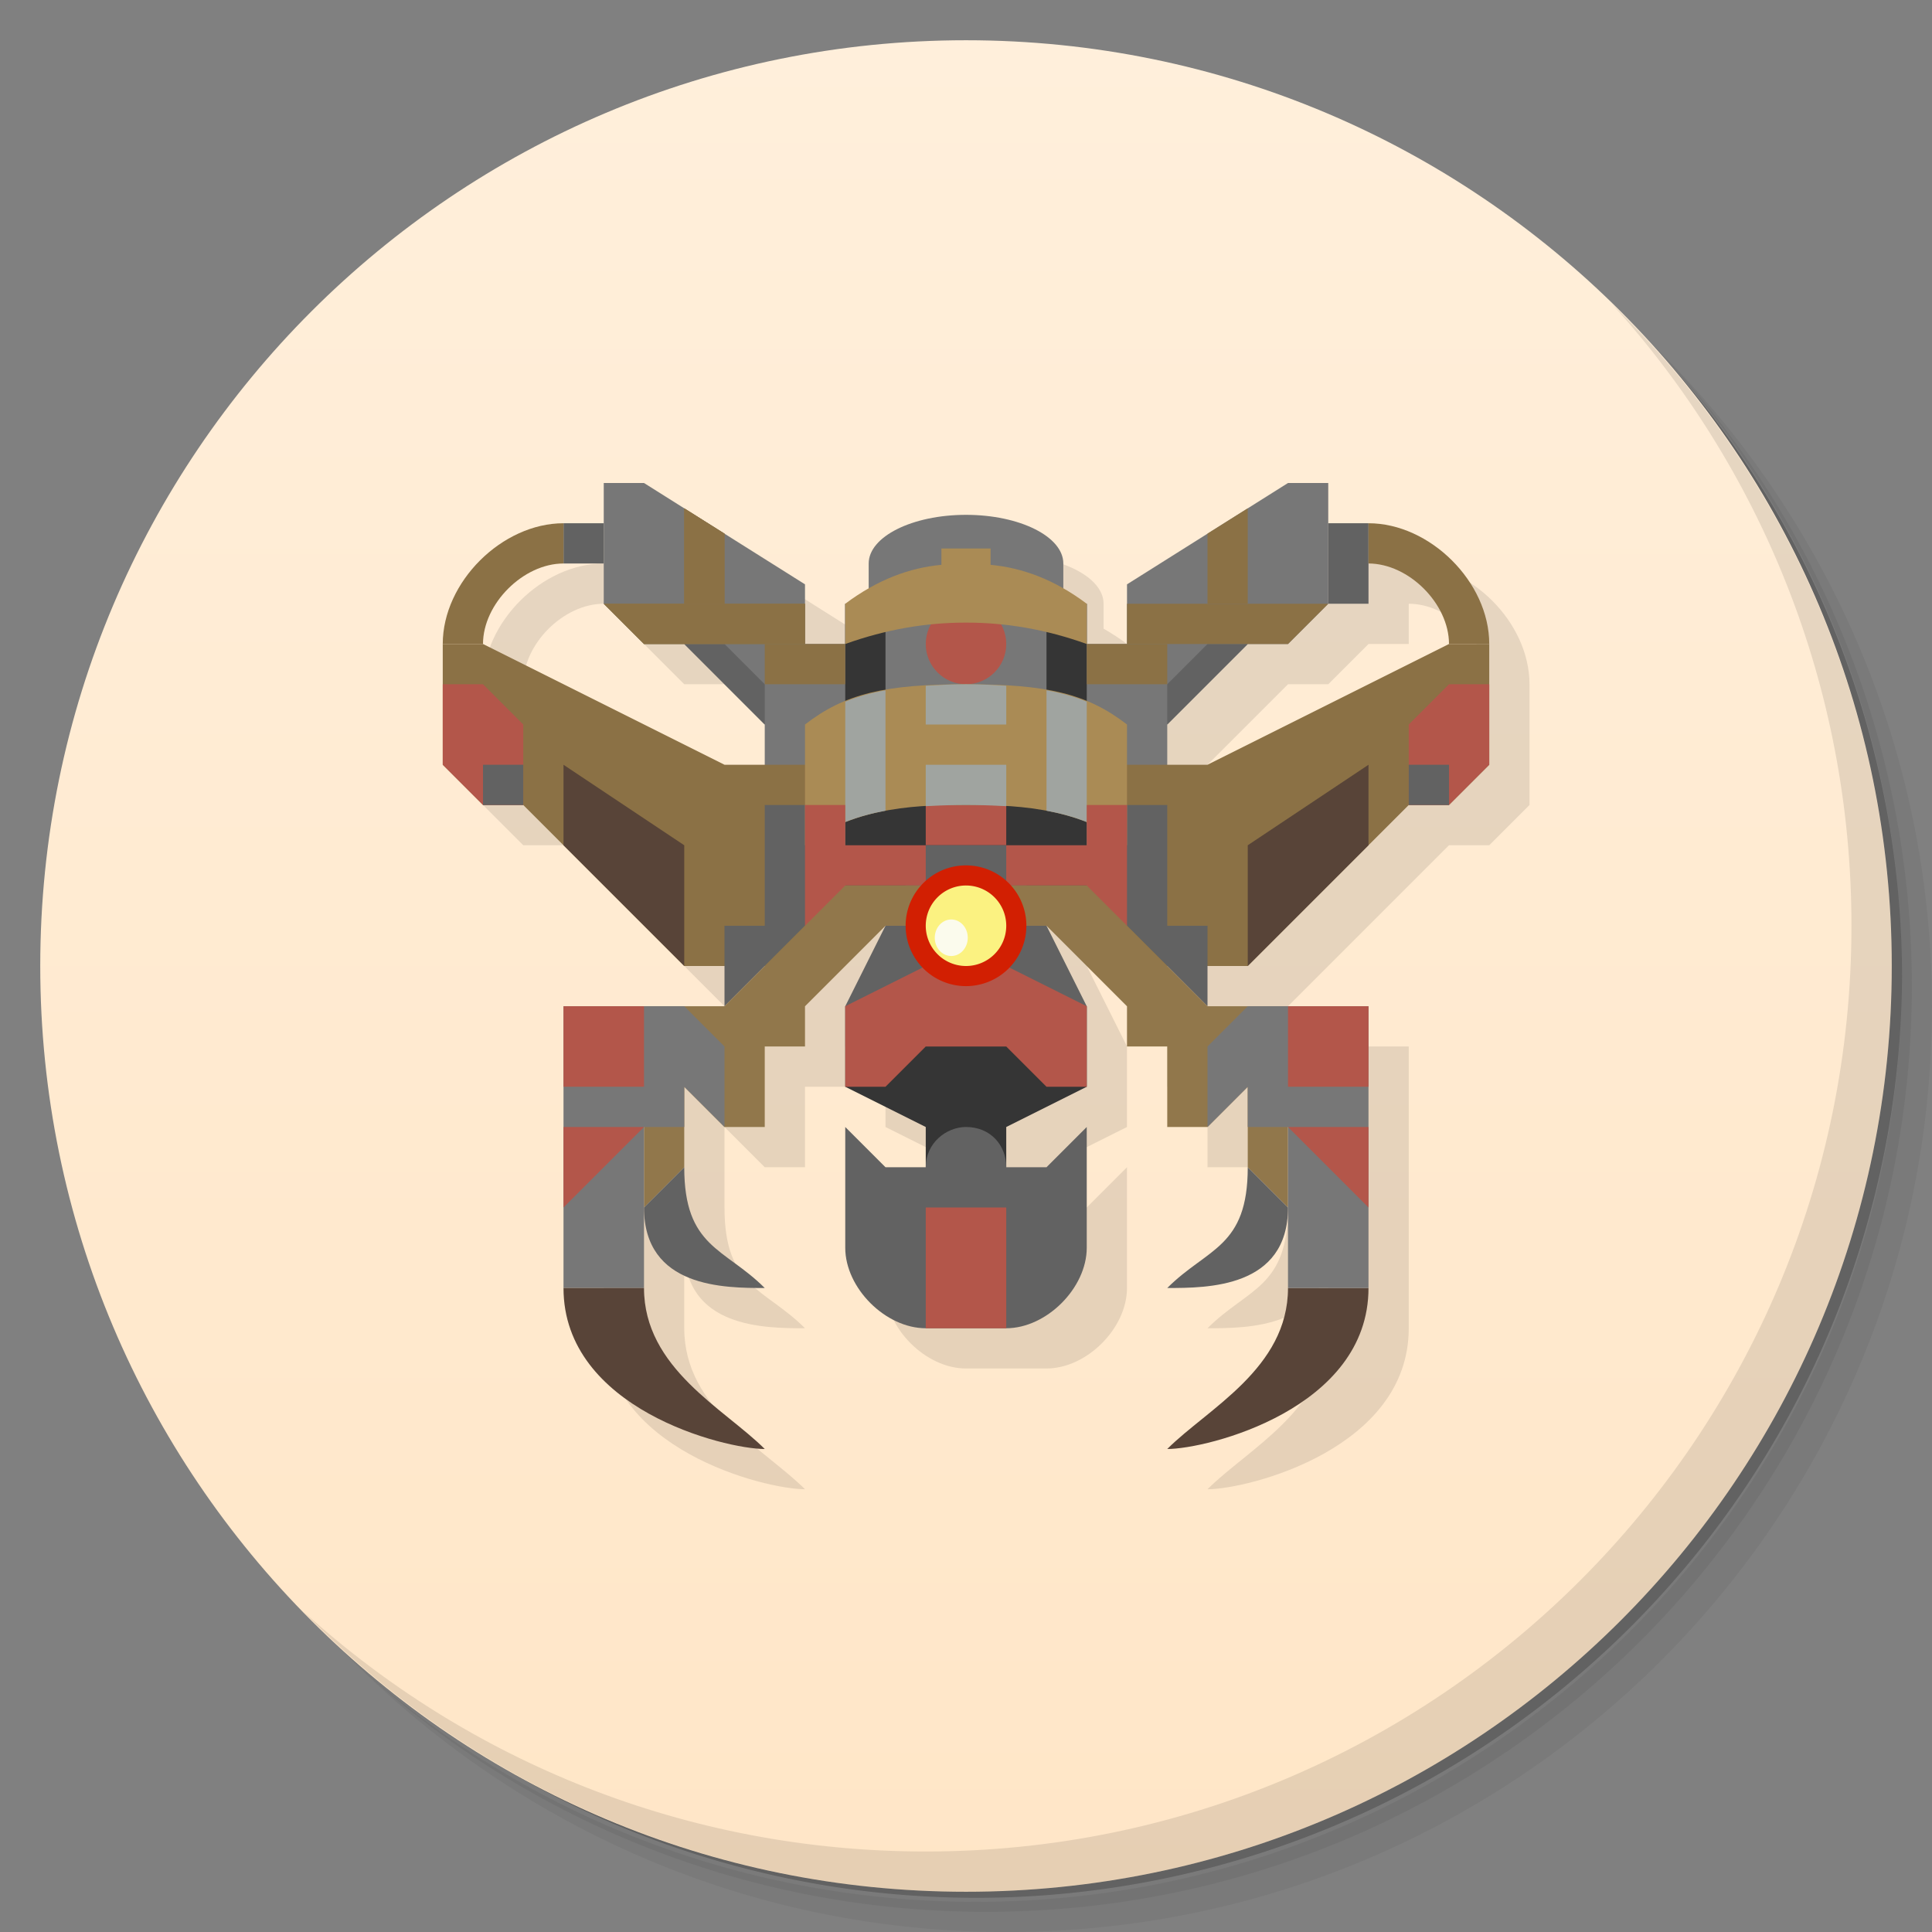 <svg xmlns="http://www.w3.org/2000/svg" viewBox="0 0 48 48"><rect x="0" y="0" width="48" height="48" fill="#808080" stroke="none"/><defs><clipPath><g transform="translate(0,-1004.362)"><path d="m -24 13 c 0 1.105 -0.672 2 -1.5 2 -0.828 0 -1.5 -0.895 -1.5 -2 0 -1.105 0.672 -2 1.5 -2 0.828 0 1.5 0.895 1.5 2 z" transform="matrix(15.333,0,0,11.5,415,878.862)" fill="#1890d0"/></g></clipPath><clipPath><g transform="translate(0,-1004.362)"><path d="m -24 13 c 0 1.105 -0.672 2 -1.5 2 -0.828 0 -1.5 -0.895 -1.5 -2 0 -1.105 0.672 -2 1.5 -2 0.828 0 1.5 0.895 1.5 2 z" transform="matrix(15.333,0,0,11.5,415,878.862)" fill="#1890d0"/></g></clipPath><clipPath clipPathUnits="userSpaceOnUse"><rect width="113.49" height="103.73" x="-182.27" y="-15.13" opacity="0.1" fill="#000" fill-rule="nonzero" stroke="none" fill-opacity="1"/></clipPath><linearGradient id="linearGradient5264" x1="1" x2="47" gradientUnits="userSpaceOnUse"><stop stop-color="#ffe6c7" stop-opacity="1"/><stop offset="1" stop-color="#ffefdb" stop-opacity="1"/></linearGradient></defs><g><path d="m 36.31 5 c 5.859 4.062 9.688 10.831 9.688 18.5 c 0 12.426 -10.07 22.5 -22.5 22.5 c -7.669 0 -14.438 -3.828 -18.5 -9.688 c 1.037 1.822 2.306 3.499 3.781 4.969 c 4.085 3.712 9.514 5.969 15.469 5.969 c 12.703 0 23 -10.298 23 -23 c 0 -5.954 -2.256 -11.384 -5.969 -15.469 c -1.469 -1.475 -3.147 -2.744 -4.969 -3.781 z m 4.969 3.781 c 3.854 4.113 6.219 9.637 6.219 15.719 c 0 12.703 -10.297 23 -23 23 c -6.081 0 -11.606 -2.364 -15.719 -6.219 c 4.16 4.144 9.883 6.719 16.219 6.719 c 12.703 0 23 -10.298 23 -23 c 0 -6.335 -2.575 -12.06 -6.719 -16.219 z" opacity="0.05"/><path d="m 41.28 8.781 c 3.712 4.085 5.969 9.514 5.969 15.469 c 0 12.703 -10.297 23 -23 23 c -5.954 0 -11.384 -2.256 -15.469 -5.969 c 4.113 3.854 9.637 6.219 15.719 6.219 c 12.703 0 23 -10.298 23 -23 c 0 -6.081 -2.364 -11.606 -6.219 -15.719 z" opacity="0.1"/><path d="m 31.25 2.375 c 8.615 3.154 14.75 11.417 14.75 21.13 c 0 12.426 -10.07 22.5 -22.5 22.5 c -9.708 0 -17.971 -6.135 -21.12 -14.75 a 23 23 0 0 0 44.875 -7 a 23 23 0 0 0 -16 -21.875 z" opacity="0.2"/></g><g transform="matrix(0,-1,1,0,0,48)" fill="url(#linearGradient5264)" fill-opacity="1"><path d="M 24,1 C 36.703,1 47,11.297 47,24 47,36.703 36.703,47 24,47 11.297,47 1,36.703 1,24 1,11.297 11.297,1 24,1 Z"/></g><path d="m 16 13 0 1 -1 0 c -1.525 0 -3 1.458 -3 3 l 0 3 1 1 1 0 1 1 3 3 1 0 0 1 -1 0 -3 0 0 2 0 1 0 2 0 2 c 0 3 4 4 5 4 -1 -1 -3 -2 -3 -4 l 0 -2 c 0 2 2 2 3 2 -1 -1 -2 -1 -2 -3 l 0 -2 1 1 1 0 0 -2 1 0 0 -1 2 -2 -1 2 0 2 2 1 0 1 -1 0 -1 -1 0 3 c 0 1 1 2 2 2 l 1 0 1 0 c 1 0 2 -1 2 -2 l 0 -3 -1 1 -1 0 0 -1 2 -1 0 -2 -1 -2 2 2 0 1 1 0 0 2 1 0 1 -1 0 2 c 0 2 -1 2 -2 3 1 0 3 0 3 -2 l 0 2 c 0 2 -2 3 -3 4 1 0 5 -1 5 -4 l 0 -2 0 -2 0 -3 -2 0 -1 0 -1 0 0 -1 1 0 4 -4 1 0 1 -1 0 -3 c 0 -1.542 -1.475 -3 -3 -3 l -1 0 0 -1 -1 0 -1 0.629 -1 0.629 -2 1.26 l 0 1.482 l -1 0 0 -1 c -0.194 -0.146 -0.389 -0.27 -0.582 -0.381 l 0 -0.619 c 0 -0.668 -1.083 -1.209 -2.418 -1.209 -1.335 0 -2.417 0.541 -2.418 1.209 l 0 0.619 c -0.193 0.111 -0.388 0.235 -0.582 0.381 l 0 1 -1 0 0 -1 0 -0.482 l -2 -1.26 -1 -0.629 -1 -0.629 -1 0 m -1 2 1 0 0 1 1 1 1 0 2 2 0 1 -1 0 -6 -3 c 0 -1 1 -2 2 -2 z m 20 0 c 1 0 2 1 2 2 l -6 3 -1 0 0 -1 2 -2 1 0 1 -1 1 0 0 -1 z" opacity="0.1" fill="#000" fill-rule="nonzero" stroke="none" fill-opacity="1"/><g><path d="m 40.03 7.531 c 3.712 4.084 5.969 9.514 5.969 15.469 0 12.703 -10.297 23 -23 23 c -5.954 0 -11.384 -2.256 -15.469 -5.969 4.178 4.291 10.01 6.969 16.469 6.969 c 12.703 0 23 -10.298 23 -23 0 -6.462 -2.677 -12.291 -6.969 -16.469 z" opacity="0.1"/></g><path d="m 15 12 0 3 1 1 1 0 2 2 0 1 0 1 5 0 5 0 0 -1 0 -1 2 -2 1 0 1 -1 0 -3 -1 0 -4 2.518 l 0 1.482 l -1 0 0 -1 -0.582 0 0 -1 c 0 -0.668 -1.083 -1.209 -2.418 -1.209 -1.335 0 -2.417 0.541 -2.418 1.209 l 0 1 l -0.582 0 0 1 -1 0 0 -1.482 -4 -2.518" opacity="1" fill="#777" fill-rule="nonzero" stroke="none" fill-opacity="1"/><path d="m 21 15 l 0 5 l 0 2 l 6 0 l 0 -2 l 0 -1 l 0 -4 l -1 0 l 0 4 l -4 0 l 0 -4 l -1 0 z" opacity="1" fill="#353535" fill-rule="nonzero" stroke="none" fill-opacity="1"/><rect width="2" height="1" x="23" y="20" opacity="1" fill="#b3564a" fill-rule="nonzero" stroke="none" fill-opacity="1"/><circle cx="24" cy="16" r="1" opacity="1" fill="#b3564a" fill-rule="nonzero" stroke="none" fill-opacity="1"/><path d="m 23.389 13.627 l 0 0.406 c -0.79 0.073 -1.585 0.365 -2.389 0.967 l 0 1 c 1.01 -0.363 2.01 -0.533 3 -0.531 c 0.991 -0.002 1.991 0.168 3 0.531 l 0 -1 c -0.803 -0.602 -1.599 -0.893 -2.389 -0.967 l 0 -0.406 l -0.611 0 l -0.611 0 z" opacity="1" fill="#aa8b55" fill-rule="evenodd" stroke="none" fill-opacity="1"/><path d="m 19 19 -1 0 -6 -3 -1 0 0 3 1 1 1 0 4 4 4 0 0 -5 -2 0 z" opacity="1" fill="#8b7145" fill-rule="evenodd" stroke="none" fill-opacity="1"/><path d="m 11 17 1 0 1 1 0 2 -1 0 -1 -1 z" opacity="1" fill="#b3564a" fill-rule="evenodd" stroke="none" fill-opacity="1"/><path d="m 18 25 0 -2 1 0 0 -3 2 0 0 2 z" fill="#626262" fill-rule="evenodd" stroke="none" fill-opacity="1"/><path d="m 23 21 -2 4 6 0 -2 -4 z" fill="#626262" fill-rule="evenodd" stroke="none" fill-opacity="1"/><path d="m 25 29 0 -1 2 -1 0 -2 -6 0 0 2 2 1 0 1 z" fill="#353535" fill-rule="evenodd" stroke="none" fill-opacity="1"/><path d="m 21 28 0 3 c 0 1 1 2 2 2 l 1 0 1 0 c 1 0 2 -1 2 -2 l 0 -3 -1 1 -1 0 c 0 -0.548 -0.391 -1 -1 -1 -0.486 0 -1 0.395 -1 1 l -1 0 z" fill="#626262" fill-rule="evenodd" stroke="none" fill-opacity="1"/><path d="m 23 30 l 0 3 l 1 0 l 1 0 l 0 -3 l -1 0 l -1 0 z" opacity="1" fill="#b3564a" fill-rule="nonzero" stroke="none" fill-opacity="1"/><rect width="1" height="1" x="14" y="13" opacity="1" fill="#626262" fill-rule="nonzero" stroke="none" fill-opacity="1"/><path d="m 29 19 1 0 6 -3 1 0 0 3 -1 1 -1 0 -4 4 -4 0 0 -5 2 0 z" opacity="1" fill="#8b7145" fill-rule="evenodd" stroke="none" fill-opacity="1"/><path d="m 30 25 0 -2 -1 0 0 -3 -2 0 0 2 z" fill="#626262" fill-rule="evenodd" stroke="none" fill-opacity="1"/><path d="m 24 17 c -2 0 -3.01 0.231 -4 1 l 0 3 c 1.242 -1 3 -1 4 -1 c 1 0 2.758 0 4 1 l 0 -3 c -0.993 -0.769 -2 -1 -4 -1 z" opacity="1" fill="#aa8b55" fill-rule="evenodd" stroke="none" fill-opacity="1"/><path d="m 22 17.15 c -0.366 0.065 -0.701 0.159 -1 0.283 l 0 2.99 c 0.328 -0.131 0.666 -0.219 1 -0.281 l 0 -2.992 z" opacity="1" fill="#a0a4a0" fill-rule="nonzero" stroke="none" fill-opacity="1"/><path d="m 23 24 -2 1 0 2 1 0 1 -1 2 0 1 1 1 0 0 -2 -2 -1 z" fill="#b3564a" fill-rule="evenodd" stroke="none" fill-opacity="1"/><path d="m 37 17 -1 0 -1 1 0 2 1 0 1 -1 z" opacity="1" fill="#b3564a" fill-rule="evenodd" stroke="none" fill-opacity="1"/><rect y="13" x="-34" height="2" width="1" transform="scale(-1,1)" opacity="1" fill="#626262" fill-rule="nonzero" stroke="none" fill-opacity="1"/><path d="m 26 17.15 l 0 2.992 c 0.334 0.063 0.672 0.151 1 0.281 l 0 -2.99 c -0.299 -0.124 -0.634 -0.218 -1 -0.283 z" opacity="1" fill="#a0a4a0" fill-rule="nonzero" stroke="none" fill-opacity="1"/><path d="m 24 17 c -0.376 0 -0.687 0.019 -1 0.037 l 0 0.963 l 1 0 l 1 0 l 0 -0.963 c -0.313 -0.018 -0.624 -0.037 -1 -0.037 z m -1 2 l 0 1.029 c 0.372 -0.022 0.719 -0.029 1 -0.029 c 0.281 0 0.628 0.007 1 0.029 l 0 -1.029 l -1 0 l -1 0 z" opacity="1" fill="#a0a4a0" fill-rule="nonzero" stroke="none" fill-opacity="1"/><path d="m 20 20 l 0 3 l 1 0 l 0 -1 l 2 0 l 0 -1 l -2 0 l 0 -1 l -1 0 z" opacity="1" fill="#b3564a" fill-rule="nonzero" stroke="none" fill-opacity="1"/><path d="m 27 20 l 0 1 l -2 0 l 0 1 l 2 0 l 0 1 l 1 0 l 0 -3 l -1 0 z" opacity="1" fill="#b3564a" fill-rule="nonzero" stroke="none" fill-opacity="1"/><path d="m 11 16 c 0 -1.542 1.475 -3 3 -3 l 0 1 c -1 0 -2 1 -2 2 z" fill="#8b7145" fill-rule="evenodd" stroke="none" fill-opacity="1"/><path d="m 37 16 c 0 -1.542 -1.475 -3 -3 -3 l 0 1 c 1 0 2 1 2 2 z" fill="#8b7145" fill-rule="evenodd" stroke="none" fill-opacity="1"/><path d="m 23 22 0 1 -1 0 -2 2 0 1 -1 0 0 2 -1 0 -1 -1 0 2 -1 1 0 -5 1 0 1 0 3 -3 z" fill="#91774b" fill-rule="evenodd" stroke="none" fill-opacity="1"/><path d="m 14 32 2 0 0 -4 1 0 0 -1 1 1 0 -2 -1 -1 -3 0 z" fill="#777" fill-rule="evenodd" stroke="none" fill-opacity="1"/><path d="m 25 22 0 1 1 0 2 2 0 1 1 0 0 2 1 0 1 -1 0 2 1 1 0 -5 -1 0 -1 0 -3 -3 z" fill="#91774b" fill-rule="evenodd" stroke="none" fill-opacity="1"/><path d="M 24 21.5 A 1.5 1.5 0 0 0 22.5 23 1.5 1.5 0 0 0 24 24.5 1.5 1.5 0 0 0 25.5 23 1.5 1.5 0 0 0 24 21.5" opacity="1" fill="#d21f02" fill-rule="nonzero" stroke="none" fill-opacity="1"/><path d="m 24 22 a 1 1 0 0 0 -1 1 1 1 0 0 0 1 1 1 1 0 0 0 1 -1 1 1 0 0 0 -1 -1 z" opacity="1" fill="#fbf281" fill-rule="nonzero" stroke="none" fill-opacity="1"/><rect width="1" height="1" x="12" y="19" opacity="1" fill="#626262" fill-rule="nonzero" stroke="none" fill-opacity="1"/><rect width="1" height="1" x="35" y="19" opacity="1" fill="#626262" fill-rule="nonzero" stroke="none" fill-opacity="1"/><path d="m 14 32 c 0 3 4 4 5 4 c -1 -1 -3 -2 -3 -4 l -2 0 z" opacity="1" fill="#584438" fill-rule="nonzero" stroke="none" fill-opacity="1"/><path d="m 34 32 c 0 3 -4 4 -5 4 1 -1 3 -2 3 -4 l 2 0 z" opacity="1" fill="#584438" fill-rule="nonzero" stroke="none" fill-opacity="1"/><path d="m 16 30 1 -1 c 0 2 1 2 2 3 -1 0 -3 0 -3 -2 z" fill="#626262" fill-rule="evenodd" stroke="none" fill-opacity="1"/><path d="m 32 30 -1 -1 c 0 2 -1 2 -2 3 1 0 3 0 3 -2 z" fill="#626262" fill-rule="evenodd" stroke="none" fill-opacity="1"/><path d="m 34 32 -2 0 0 -4 -1 0 0 -1 -1 1 0 -2 1 -1 3 0 z" fill="#777" fill-rule="evenodd" stroke="none" fill-opacity="1"/><path d="m 14 30 0 -2 2 0 z" fill="#b3564a" fill-rule="evenodd" stroke="none" fill-opacity="1"/><path d="m 34 30 0 -2 -2 0 z" fill="#b3564a" fill-rule="evenodd" stroke="none" fill-opacity="1"/><rect width="2" height="2" x="14" y="25" opacity="1" fill="#b3564a" fill-rule="nonzero" stroke="none" fill-opacity="1"/><rect width="2" height="2" x="32" y="25" opacity="1" fill="#b3564a" fill-rule="nonzero" stroke="none" fill-opacity="1"/><ellipse cx="23.634" cy="23.298" rx="0.41" ry="0.454" opacity="1" fill="#fbfbed" fill-rule="nonzero" stroke="none" fill-opacity="1"/><path d="m 17 16 1 0 1 1 0 1 z" fill="#626262" fill-rule="evenodd" stroke="none" fill-opacity="1"/><path d="m 31 16 -1 0 -1 1 0 1 z" fill="#626262" fill-rule="evenodd" stroke="none" fill-opacity="1"/><rect width="2" height="1" x="19" y="16" opacity="1" fill="#8b7145" fill-rule="nonzero" stroke="none" fill-opacity="1"/><rect width="2" height="1" x="27" y="16" opacity="1" fill="#8b7145" fill-rule="nonzero" stroke="none" fill-opacity="1"/><path d="m 15 15 l 1 1 l 1 0 l 3 0 l 0 -1 l -5 0 z" opacity="1" fill="#8b7145" fill-rule="nonzero" stroke="none" fill-opacity="1"/><path d="m 17 12.629 l 0 2.371 l 1 0 l 0 -1.742 l -1 -0.629 z" opacity="1" fill="#8b7145" fill-rule="nonzero" stroke="none" fill-opacity="1"/><path d="m 15 15 1 1 1 0 3 0 0 -1 -5 0 z" opacity="1" fill="#8b7145" fill-rule="nonzero" stroke="none" fill-opacity="1"/><path d="m 17 12.629 0 2.371 l 1 0 0 -1.742 -1 -0.629 z" opacity="1" fill="#8b7145" fill-rule="nonzero" stroke="none" fill-opacity="1"/><path d="m 33 15 -1 1 -1 0 -3 0 0 -1 5 0 z" opacity="1" fill="#8b7145" fill-rule="nonzero" stroke="none" fill-opacity="1"/><path d="m 31 12.629 0 2.371 l -1 0 0 -1.742 1 -0.629 z" opacity="1" fill="#8b7145" fill-rule="nonzero" stroke="none" fill-opacity="1"/><path d="m 31 24 0 -3 3 -2 0 2 z" fill="#584438" fill-rule="evenodd" stroke="none" fill-opacity="1"/><path d="m 17 24 0 -3 -3 -2 0 2 z" fill="#584438" fill-rule="evenodd" stroke="none" fill-opacity="1"/></svg>